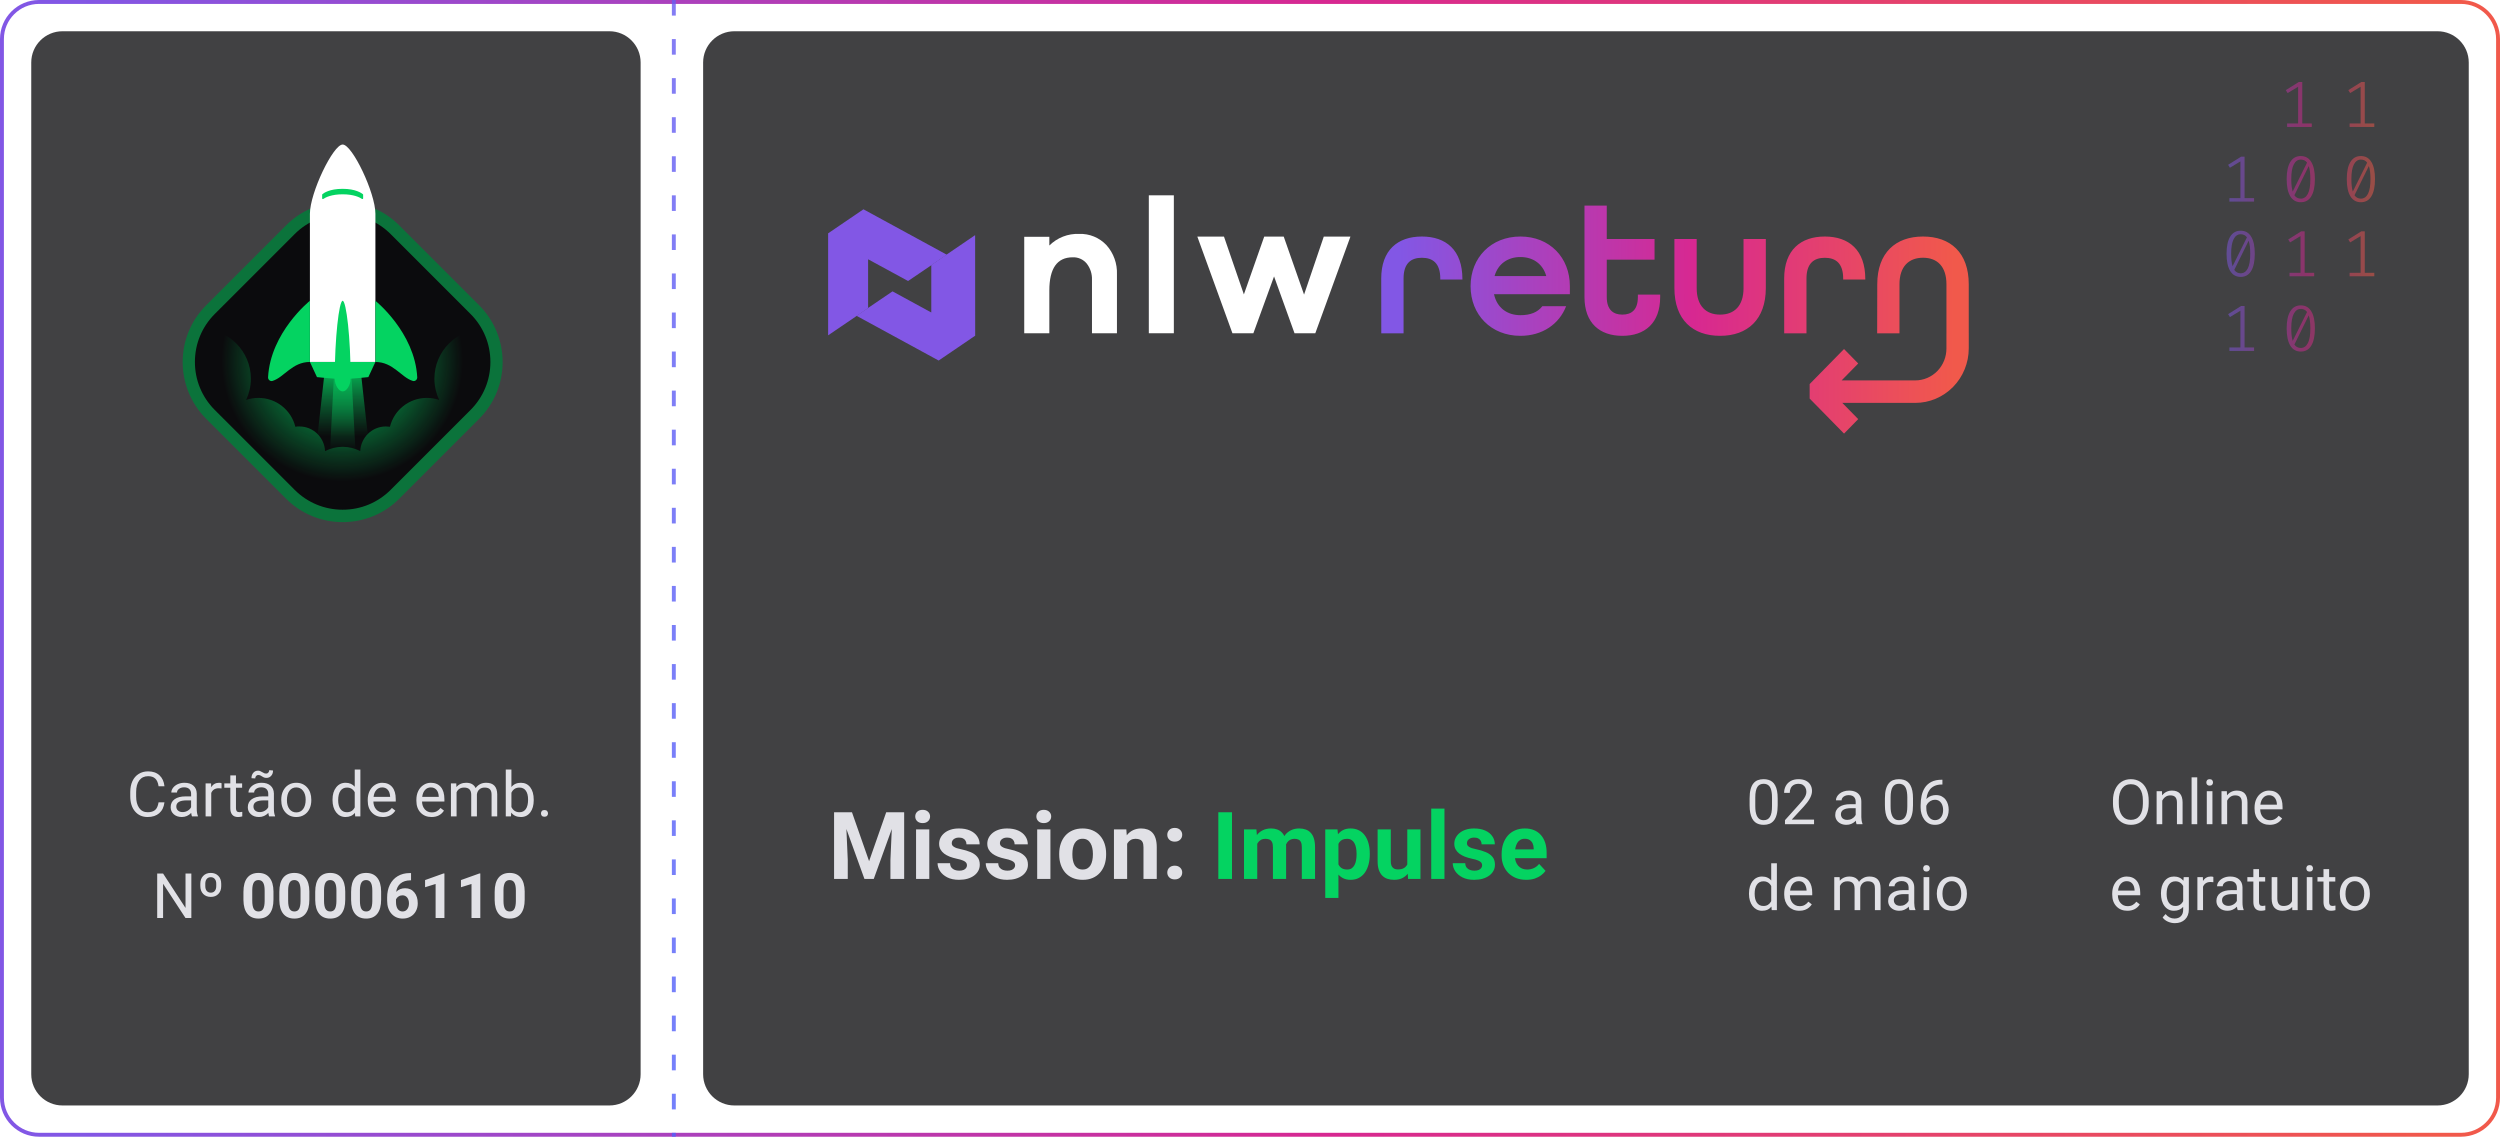 <svg width="640" height="291" viewBox="0 0 640 291" fill="none" xmlns="http://www.w3.org/2000/svg">
<path opacity="0.8" d="M180 16C180 11.582 183.582 8 188 8H624C628.418 8 632 11.582 632 16V275C632 279.418 628.418 283 624 283H188C183.582 283 180 279.418 180 275V16Z" fill="#121214"/>
<path opacity="0.8" d="M8 16C8 11.582 11.582 8 16 8H156C160.418 8 164 11.582 164 16V275C164 279.418 160.418 283 156 283H16C11.582 283 8 279.418 8 275V16Z" fill="#121214"/>
<path d="M42.102 205.391C41.961 206.594 41.516 207.523 40.766 208.18C40.021 208.831 39.029 209.156 37.789 209.156C36.445 209.156 35.367 208.674 34.555 207.711C33.747 206.747 33.344 205.458 33.344 203.844V202.75C33.344 201.693 33.531 200.763 33.906 199.961C34.286 199.159 34.823 198.544 35.516 198.117C36.208 197.685 37.01 197.469 37.922 197.469C39.13 197.469 40.099 197.807 40.828 198.484C41.557 199.156 41.982 200.089 42.102 201.281L40.594 201.281C40.464 200.375 40.18 199.719 39.742 199.312C39.31 198.906 38.703 198.703 37.922 198.703C36.964 198.703 36.211 199.057 35.664 199.766C35.122 200.474 34.852 201.482 34.852 202.789V203.891C34.852 205.125 35.109 206.107 35.625 206.836C36.141 207.565 36.862 207.93 37.789 207.93C38.622 207.93 39.26 207.742 39.703 207.367C40.151 206.987 40.448 206.328 40.594 205.391L42.102 205.391ZM49.148 209C49.065 208.833 48.997 208.536 48.945 208.109C48.273 208.807 47.471 209.156 46.539 209.156C45.706 209.156 45.021 208.922 44.484 208.453C43.953 207.979 43.688 207.38 43.688 206.656C43.688 205.776 44.021 205.094 44.688 204.609C45.359 204.12 46.302 203.875 47.516 203.875H48.922V203.211C48.922 202.706 48.771 202.305 48.469 202.008C48.167 201.706 47.721 201.555 47.133 201.555C46.617 201.555 46.185 201.685 45.836 201.945C45.487 202.206 45.312 202.521 45.312 202.891H43.859C43.859 202.469 44.008 202.062 44.305 201.672C44.607 201.276 45.013 200.964 45.523 200.734C46.039 200.505 46.604 200.391 47.219 200.391C48.193 200.391 48.956 200.635 49.508 201.125C50.06 201.609 50.346 202.279 50.367 203.133L50.367 207.023C50.367 207.799 50.466 208.417 50.664 208.875V209H49.148ZM46.75 207.898C47.203 207.898 47.633 207.781 48.039 207.547C48.445 207.312 48.74 207.008 48.922 206.633V204.898H47.789C46.018 204.898 45.133 205.417 45.133 206.453C45.133 206.906 45.284 207.26 45.586 207.516C45.888 207.771 46.276 207.898 46.75 207.898ZM56.719 201.844C56.5 201.807 56.263 201.789 56.008 201.789C55.06 201.789 54.417 202.193 54.078 203L54.078 209H52.633L52.633 200.547H54.039L54.062 201.523C54.536 200.768 55.208 200.391 56.078 200.391C56.359 200.391 56.573 200.427 56.719 200.5V201.844ZM60.406 198.5V200.547H61.984V201.664H60.406L60.406 206.906C60.406 207.245 60.477 207.5 60.617 207.672C60.758 207.839 60.997 207.922 61.336 207.922C61.503 207.922 61.732 207.891 62.023 207.828V209C61.643 209.104 61.273 209.156 60.914 209.156C60.268 209.156 59.781 208.961 59.453 208.57C59.125 208.18 58.961 207.625 58.961 206.906L58.961 201.664H57.422V200.547H58.961V198.5H60.406ZM68.898 209C68.815 208.833 68.747 208.536 68.695 208.109C68.023 208.807 67.221 209.156 66.289 209.156C65.456 209.156 64.771 208.922 64.234 208.453C63.703 207.979 63.438 207.38 63.438 206.656C63.438 205.776 63.771 205.094 64.438 204.609C65.109 204.12 66.052 203.875 67.266 203.875H68.672V203.211C68.672 202.706 68.521 202.305 68.219 202.008C67.917 201.706 67.471 201.555 66.883 201.555C66.367 201.555 65.935 201.685 65.586 201.945C65.237 202.206 65.062 202.521 65.062 202.891H63.609C63.609 202.469 63.758 202.062 64.055 201.672C64.357 201.276 64.763 200.964 65.273 200.734C65.789 200.505 66.354 200.391 66.969 200.391C67.943 200.391 68.706 200.635 69.258 201.125C69.81 201.609 70.096 202.279 70.117 203.133V207.023C70.117 207.799 70.216 208.417 70.414 208.875V209H68.898ZM66.5 207.898C66.953 207.898 67.383 207.781 67.789 207.547C68.195 207.312 68.49 207.008 68.672 206.633V204.898H67.539C65.768 204.898 64.883 205.417 64.883 206.453C64.883 206.906 65.034 207.26 65.336 207.516C65.638 207.771 66.026 207.898 66.5 207.898ZM69.898 197.25C69.898 197.812 69.737 198.268 69.414 198.617C69.096 198.966 68.698 199.141 68.219 199.141C68.005 199.141 67.82 199.115 67.664 199.062C67.508 199.01 67.302 198.904 67.047 198.742C66.797 198.581 66.615 198.484 66.5 198.453C66.391 198.417 66.263 198.398 66.117 198.398C65.904 198.398 65.721 198.482 65.57 198.648C65.419 198.81 65.344 199.018 65.344 199.273L64.375 199.219C64.375 198.661 64.531 198.201 64.844 197.836C65.162 197.471 65.562 197.289 66.047 197.289C66.229 197.289 66.393 197.315 66.539 197.367C66.685 197.419 66.883 197.521 67.133 197.672C67.383 197.823 67.573 197.922 67.703 197.969C67.838 198.016 67.987 198.039 68.148 198.039C68.372 198.039 68.557 197.951 68.703 197.773C68.854 197.596 68.93 197.391 68.93 197.156L69.898 197.25ZM72 204.695C72 203.867 72.162 203.122 72.484 202.461C72.812 201.799 73.266 201.289 73.844 200.93C74.427 200.57 75.091 200.391 75.836 200.391C76.987 200.391 77.917 200.789 78.625 201.586C79.338 202.383 79.695 203.443 79.695 204.766V204.867C79.695 205.69 79.537 206.43 79.219 207.086C78.906 207.737 78.456 208.245 77.867 208.609C77.284 208.974 76.612 209.156 75.852 209.156C74.706 209.156 73.776 208.758 73.062 207.961C72.354 207.164 72 206.109 72 204.797V204.695ZM73.453 204.867C73.453 205.805 73.669 206.557 74.102 207.125C74.539 207.693 75.122 207.977 75.852 207.977C76.586 207.977 77.169 207.69 77.602 207.117C78.034 206.539 78.25 205.732 78.25 204.695C78.25 203.768 78.029 203.018 77.586 202.445C77.148 201.867 76.565 201.578 75.836 201.578C75.122 201.578 74.547 201.862 74.109 202.43C73.672 202.997 73.453 203.81 73.453 204.867ZM85.125 204.703C85.125 203.406 85.432 202.365 86.047 201.578C86.662 200.786 87.466 200.391 88.461 200.391C89.451 200.391 90.234 200.729 90.812 201.406L90.812 197H92.258L92.258 209H90.93L90.859 208.094C90.281 208.802 89.477 209.156 88.445 209.156C87.466 209.156 86.667 208.755 86.047 207.953C85.432 207.151 85.125 206.104 85.125 204.812V204.703ZM86.57 204.867C86.57 205.826 86.768 206.576 87.164 207.117C87.56 207.659 88.107 207.93 88.805 207.93C89.721 207.93 90.391 207.518 90.812 206.695V202.812C90.38 202.016 89.716 201.617 88.82 201.617C88.112 201.617 87.56 201.891 87.164 202.437C86.768 202.984 86.57 203.794 86.57 204.867ZM98.016 209.156C96.87 209.156 95.938 208.781 95.219 208.031C94.5 207.276 94.141 206.268 94.141 205.008V204.742C94.141 203.904 94.299 203.156 94.617 202.5C94.94 201.839 95.388 201.323 95.961 200.953C96.539 200.578 97.164 200.391 97.836 200.391C98.935 200.391 99.789 200.753 100.398 201.477C101.008 202.201 101.313 203.237 101.313 204.586V205.187H95.586C95.607 206.021 95.849 206.695 96.312 207.211C96.781 207.721 97.375 207.977 98.094 207.977C98.604 207.977 99.037 207.872 99.391 207.664C99.745 207.456 100.055 207.18 100.32 206.836L101.203 207.523C100.495 208.612 99.432 209.156 98.016 209.156ZM97.836 201.578C97.253 201.578 96.763 201.792 96.367 202.219C95.971 202.641 95.727 203.234 95.633 204H99.867V203.891C99.826 203.156 99.628 202.589 99.273 202.187C98.919 201.781 98.44 201.578 97.836 201.578ZM110.469 209.156C109.323 209.156 108.391 208.781 107.672 208.031C106.953 207.276 106.594 206.268 106.594 205.008V204.742C106.594 203.904 106.753 203.156 107.07 202.5C107.393 201.839 107.841 201.323 108.414 200.953C108.992 200.578 109.617 200.391 110.289 200.391C111.388 200.391 112.242 200.753 112.852 201.477C113.461 202.201 113.766 203.237 113.766 204.586V205.187H108.039C108.06 206.021 108.302 206.695 108.766 207.211C109.234 207.721 109.828 207.977 110.547 207.977C111.057 207.977 111.49 207.872 111.844 207.664C112.198 207.456 112.508 207.18 112.773 206.836L113.656 207.523C112.948 208.612 111.885 209.156 110.469 209.156ZM110.289 201.578C109.706 201.578 109.216 201.792 108.82 202.219C108.424 202.641 108.18 203.234 108.086 204H112.32V203.891C112.279 203.156 112.081 202.589 111.727 202.187C111.372 201.781 110.893 201.578 110.289 201.578ZM116.805 200.547L116.844 201.484C117.464 200.755 118.299 200.391 119.352 200.391C120.534 200.391 121.339 200.844 121.766 201.75C122.047 201.344 122.411 201.016 122.859 200.766C123.313 200.516 123.846 200.391 124.461 200.391C126.315 200.391 127.258 201.372 127.289 203.336L127.289 209H125.844L125.844 203.422C125.844 202.818 125.706 202.367 125.43 202.07C125.154 201.768 124.69 201.617 124.039 201.617C123.503 201.617 123.057 201.779 122.703 202.102C122.349 202.419 122.143 202.849 122.086 203.391L122.086 209H120.633V203.461C120.633 202.232 120.031 201.617 118.828 201.617C117.88 201.617 117.232 202.021 116.883 202.828L116.883 209H115.438L115.438 200.547H116.805ZM136.633 204.867C136.633 206.159 136.336 207.198 135.742 207.984C135.148 208.766 134.352 209.156 133.352 209.156C132.284 209.156 131.458 208.779 130.875 208.023L130.805 209H129.477L129.477 197H130.922V201.477C131.505 200.753 132.31 200.391 133.336 200.391C134.362 200.391 135.167 200.779 135.75 201.555C136.339 202.331 136.633 203.393 136.633 204.742V204.867ZM135.188 204.703C135.188 203.719 134.997 202.958 134.617 202.422C134.237 201.885 133.69 201.617 132.977 201.617C132.023 201.617 131.339 202.06 130.922 202.945L130.922 206.602C131.365 207.487 132.055 207.93 132.992 207.93C133.685 207.93 134.224 207.661 134.609 207.125C134.995 206.589 135.188 205.781 135.188 204.703ZM138.492 208.242C138.492 207.992 138.565 207.784 138.711 207.617C138.862 207.451 139.086 207.367 139.383 207.367C139.68 207.367 139.904 207.451 140.055 207.617C140.211 207.784 140.289 207.992 140.289 208.242C140.289 208.482 140.211 208.682 140.055 208.844C139.904 209.005 139.68 209.086 139.383 209.086C139.086 209.086 138.862 209.005 138.711 208.844C138.565 208.682 138.492 208.482 138.492 208.242ZM48.984 235H47.477L41.75 226.234L41.75 235H40.242L40.242 223.625H41.75L47.492 232.43L47.492 223.625H48.984L48.984 235ZM51.281 226.227C51.281 225.404 51.526 224.74 52.016 224.234C52.505 223.724 53.151 223.469 53.953 223.469C54.76 223.469 55.409 223.721 55.898 224.227C56.388 224.727 56.633 225.409 56.633 226.273V226.852C56.633 227.68 56.388 228.346 55.898 228.852C55.414 229.357 54.771 229.609 53.969 229.609C53.167 229.609 52.518 229.357 52.023 228.852C51.529 228.346 51.281 227.664 51.281 226.805V226.227ZM52.555 226.852C52.555 227.372 52.68 227.781 52.93 228.078C53.185 228.375 53.531 228.523 53.969 228.523C54.401 228.523 54.74 228.375 54.984 228.078C55.234 227.776 55.359 227.362 55.359 226.836V226.227C55.359 225.711 55.232 225.305 54.977 225.008C54.727 224.711 54.385 224.562 53.953 224.562C53.531 224.562 53.195 224.706 52.945 224.992C52.695 225.279 52.565 225.674 52.555 226.18V226.852ZM70.008 230.297C70.008 231.87 69.682 233.073 69.031 233.906C68.38 234.74 67.427 235.156 66.172 235.156C64.932 235.156 63.984 234.747 63.328 233.93C62.672 233.112 62.336 231.94 62.32 230.414L62.32 228.32C62.32 226.732 62.648 225.526 63.305 224.703C63.966 223.88 64.917 223.469 66.156 223.469C67.396 223.469 68.344 223.878 69 224.695C69.656 225.508 69.992 226.677 70.008 228.203V230.297ZM67.75 228C67.75 227.057 67.62 226.372 67.359 225.945C67.104 225.513 66.703 225.297 66.156 225.297C65.625 225.297 65.232 225.503 64.977 225.914C64.727 226.32 64.594 226.958 64.578 227.828L64.578 230.594C64.578 231.521 64.703 232.211 64.953 232.664C65.208 233.112 65.615 233.336 66.172 233.336C66.724 233.336 67.122 233.12 67.367 232.687C67.612 232.255 67.74 231.594 67.75 230.703L67.75 228ZM79.195 230.297C79.195 231.87 78.87 233.073 78.219 233.906C77.568 234.74 76.615 235.156 75.359 235.156C74.12 235.156 73.172 234.747 72.516 233.93C71.859 233.112 71.523 231.94 71.508 230.414L71.508 228.32C71.508 226.732 71.836 225.526 72.492 224.703C73.154 223.88 74.104 223.469 75.344 223.469C76.583 223.469 77.531 223.878 78.188 224.695C78.844 225.508 79.18 226.677 79.195 228.203V230.297ZM76.938 228C76.938 227.057 76.807 226.372 76.547 225.945C76.292 225.513 75.891 225.297 75.344 225.297C74.812 225.297 74.419 225.503 74.164 225.914C73.914 226.32 73.781 226.958 73.766 227.828L73.766 230.594C73.766 231.521 73.891 232.211 74.141 232.664C74.396 233.112 74.802 233.336 75.359 233.336C75.912 233.336 76.31 233.12 76.555 232.687C76.799 232.255 76.927 231.594 76.938 230.703L76.938 228ZM88.383 230.297C88.383 231.87 88.057 233.073 87.406 233.906C86.755 234.74 85.802 235.156 84.547 235.156C83.307 235.156 82.359 234.747 81.703 233.93C81.047 233.112 80.711 231.94 80.695 230.414L80.695 228.32C80.695 226.732 81.023 225.526 81.68 224.703C82.341 223.88 83.292 223.469 84.531 223.469C85.771 223.469 86.719 223.878 87.375 224.695C88.031 225.508 88.367 226.677 88.383 228.203V230.297ZM86.125 228C86.125 227.057 85.995 226.372 85.734 225.945C85.479 225.513 85.078 225.297 84.531 225.297C84 225.297 83.607 225.503 83.352 225.914C83.102 226.32 82.969 226.958 82.953 227.828L82.953 230.594C82.953 231.521 83.078 232.211 83.328 232.664C83.583 233.112 83.99 233.336 84.547 233.336C85.099 233.336 85.497 233.12 85.742 232.687C85.987 232.255 86.115 231.594 86.125 230.703L86.125 228ZM97.57 230.297C97.57 231.87 97.245 233.073 96.594 233.906C95.943 234.74 94.99 235.156 93.734 235.156C92.495 235.156 91.547 234.747 90.891 233.93C90.234 233.112 89.898 231.94 89.883 230.414L89.883 228.32C89.883 226.732 90.211 225.526 90.867 224.703C91.529 223.88 92.479 223.469 93.719 223.469C94.958 223.469 95.906 223.878 96.562 224.695C97.219 225.508 97.555 226.677 97.57 228.203L97.57 230.297ZM95.312 228C95.312 227.057 95.182 226.372 94.922 225.945C94.667 225.513 94.266 225.297 93.719 225.297C93.188 225.297 92.794 225.503 92.539 225.914C92.289 226.32 92.156 226.958 92.141 227.828L92.141 230.594C92.141 231.521 92.266 232.211 92.516 232.664C92.771 233.112 93.177 233.336 93.734 233.336C94.287 233.336 94.685 233.12 94.93 232.687C95.174 232.255 95.302 231.594 95.312 230.703L95.312 228ZM105.227 223.508V225.367H105.008C103.987 225.383 103.164 225.648 102.539 226.164C101.919 226.68 101.547 227.396 101.422 228.312C102.026 227.698 102.789 227.391 103.711 227.391C104.701 227.391 105.487 227.745 106.07 228.453C106.654 229.161 106.945 230.094 106.945 231.25C106.945 231.99 106.784 232.659 106.461 233.258C106.143 233.857 105.69 234.323 105.102 234.656C104.518 234.99 103.857 235.156 103.117 235.156C101.919 235.156 100.951 234.74 100.211 233.906C99.477 233.073 99.109 231.961 99.109 230.57V229.758C99.109 228.523 99.341 227.435 99.805 226.492C100.273 225.544 100.943 224.812 101.813 224.297C102.688 223.776 103.701 223.513 104.852 223.508H105.227ZM103.023 229.203C102.659 229.203 102.328 229.299 102.031 229.492C101.734 229.68 101.516 229.93 101.375 230.242V230.93C101.375 231.685 101.523 232.276 101.82 232.703C102.117 233.125 102.534 233.336 103.07 233.336C103.555 233.336 103.945 233.146 104.242 232.766C104.544 232.38 104.695 231.883 104.695 231.273C104.695 230.654 104.544 230.154 104.242 229.773C103.94 229.393 103.534 229.203 103.023 229.203ZM113.773 235H111.516L111.516 226.297L108.82 227.133V225.297L113.531 223.609H113.773L113.773 235ZM122.961 235L120.703 235L120.703 226.297L118.008 227.133V225.297L122.719 223.609H122.961L122.961 235ZM134.32 230.297C134.32 231.87 133.995 233.073 133.344 233.906C132.693 234.74 131.74 235.156 130.484 235.156C129.245 235.156 128.297 234.747 127.641 233.93C126.984 233.112 126.648 231.94 126.633 230.414V228.32C126.633 226.732 126.961 225.526 127.617 224.703C128.279 223.88 129.229 223.469 130.469 223.469C131.708 223.469 132.656 223.878 133.313 224.695C133.969 225.508 134.305 226.677 134.32 228.203V230.297ZM132.063 228C132.063 227.057 131.932 226.372 131.672 225.945C131.417 225.513 131.016 225.297 130.469 225.297C129.938 225.297 129.544 225.503 129.289 225.914C129.039 226.32 128.906 226.958 128.891 227.828V230.594C128.891 231.521 129.016 232.211 129.266 232.664C129.521 233.112 129.927 233.336 130.484 233.336C131.036 233.336 131.435 233.12 131.68 232.687C131.924 232.255 132.052 231.594 132.063 230.703V228Z" fill="#E1E1E6"/>
<path d="M10 0.5H630C635.247 0.5 639.5 4.753 639.5 10V281C639.5 286.247 635.247 290.5 630 290.5H10C4.753 290.5 0.5 286.247 0.5 281V10C0.5 4.753 4.753 0.5 10 0.5Z" stroke="url(#paint0_linear_7150_17556)"/>
<line opacity="0.8" x1="172.5" y1="-2.18557e-08" x2="172.5" y2="291" stroke="url(#paint1_linear_7150_17556)" stroke-dasharray="4 6"/>
<path d="M455.086 204.406V206.141C455.086 207.073 455.003 207.859 454.836 208.5C454.669 209.141 454.43 209.656 454.117 210.047C453.805 210.438 453.427 210.721 452.984 210.898C452.547 211.07 452.052 211.156 451.5 211.156C451.062 211.156 450.659 211.102 450.289 210.992C449.919 210.883 449.586 210.708 449.289 210.469C448.997 210.224 448.747 209.906 448.539 209.516C448.331 209.125 448.172 208.651 448.062 208.094C447.953 207.536 447.898 206.885 447.898 206.141V204.406C447.898 203.474 447.982 202.693 448.148 202.062C448.32 201.432 448.562 200.927 448.875 200.547C449.188 200.161 449.562 199.885 450 199.719C450.443 199.552 450.938 199.469 451.484 199.469C451.927 199.469 452.333 199.523 452.703 199.633C453.078 199.737 453.411 199.906 453.703 200.141C453.995 200.37 454.242 200.677 454.445 201.062C454.654 201.443 454.812 201.909 454.922 202.461C455.031 203.013 455.086 203.661 455.086 204.406ZM453.633 206.375V204.164C453.633 203.654 453.602 203.206 453.539 202.82C453.482 202.43 453.396 202.096 453.281 201.82C453.167 201.544 453.021 201.32 452.844 201.148C452.672 200.977 452.471 200.852 452.242 200.773C452.018 200.69 451.766 200.648 451.484 200.648C451.141 200.648 450.836 200.714 450.57 200.844C450.305 200.969 450.081 201.169 449.898 201.445C449.721 201.721 449.586 202.083 449.492 202.531C449.398 202.979 449.352 203.523 449.352 204.164V206.375C449.352 206.885 449.38 207.336 449.438 207.727C449.5 208.117 449.591 208.456 449.711 208.742C449.831 209.023 449.977 209.255 450.148 209.438C450.32 209.62 450.518 209.755 450.742 209.844C450.971 209.927 451.224 209.969 451.5 209.969C451.854 209.969 452.164 209.901 452.43 209.766C452.695 209.63 452.917 209.419 453.094 209.133C453.276 208.841 453.411 208.469 453.5 208.016C453.589 207.557 453.633 207.01 453.633 206.375ZM464.398 209.812V211H456.953V209.961L460.68 205.812C461.138 205.302 461.492 204.87 461.742 204.516C461.997 204.156 462.174 203.836 462.273 203.555C462.378 203.268 462.43 202.977 462.43 202.68C462.43 202.305 462.352 201.966 462.195 201.664C462.044 201.357 461.82 201.112 461.523 200.93C461.227 200.747 460.867 200.656 460.445 200.656C459.94 200.656 459.518 200.755 459.18 200.953C458.846 201.146 458.596 201.417 458.43 201.766C458.263 202.115 458.18 202.516 458.18 202.969H456.734C456.734 202.328 456.875 201.742 457.156 201.211C457.438 200.68 457.854 200.258 458.406 199.945C458.958 199.628 459.638 199.469 460.445 199.469C461.164 199.469 461.779 199.596 462.289 199.852C462.799 200.102 463.19 200.456 463.461 200.914C463.737 201.367 463.875 201.898 463.875 202.508C463.875 202.841 463.818 203.18 463.703 203.523C463.594 203.862 463.44 204.201 463.242 204.539C463.049 204.878 462.823 205.211 462.562 205.539C462.307 205.867 462.034 206.19 461.742 206.508L458.695 209.812H464.398ZM475.055 209.555V205.203C475.055 204.87 474.987 204.581 474.852 204.336C474.721 204.086 474.523 203.893 474.258 203.758C473.992 203.622 473.664 203.555 473.273 203.555C472.909 203.555 472.589 203.617 472.312 203.742C472.042 203.867 471.828 204.031 471.672 204.234C471.521 204.437 471.445 204.656 471.445 204.891L470 204.891C470 204.589 470.078 204.289 470.234 203.992C470.391 203.695 470.615 203.427 470.906 203.187C471.203 202.943 471.557 202.75 471.969 202.609C472.385 202.464 472.849 202.391 473.359 202.391C473.974 202.391 474.516 202.495 474.984 202.703C475.458 202.911 475.828 203.227 476.094 203.648C476.365 204.065 476.5 204.589 476.5 205.219V209.156C476.5 209.437 476.523 209.737 476.57 210.055C476.622 210.372 476.698 210.646 476.797 210.875V211H475.289C475.216 210.833 475.159 210.612 475.117 210.336C475.076 210.055 475.055 209.794 475.055 209.555ZM475.305 205.875L475.32 206.891H473.859C473.448 206.891 473.081 206.924 472.758 206.992C472.435 207.055 472.164 207.151 471.945 207.281C471.727 207.411 471.56 207.576 471.445 207.773C471.331 207.966 471.273 208.193 471.273 208.453C471.273 208.719 471.333 208.961 471.453 209.18C471.573 209.398 471.753 209.573 471.992 209.703C472.237 209.828 472.536 209.891 472.891 209.891C473.333 209.891 473.724 209.797 474.062 209.609C474.401 209.422 474.669 209.193 474.867 208.922C475.07 208.651 475.18 208.388 475.195 208.133L475.812 208.828C475.776 209.047 475.677 209.289 475.516 209.555C475.354 209.82 475.138 210.076 474.867 210.32C474.602 210.56 474.284 210.76 473.914 210.922C473.549 211.078 473.138 211.156 472.68 211.156C472.107 211.156 471.604 211.044 471.172 210.82C470.745 210.596 470.411 210.297 470.172 209.922C469.938 209.542 469.82 209.117 469.82 208.648C469.82 208.195 469.909 207.797 470.086 207.453C470.263 207.104 470.518 206.815 470.852 206.586C471.185 206.352 471.586 206.174 472.055 206.055C472.523 205.935 473.047 205.875 473.625 205.875H475.305ZM489.727 204.406V206.141C489.727 207.073 489.643 207.859 489.477 208.5C489.31 209.141 489.07 209.656 488.758 210.047C488.445 210.437 488.068 210.721 487.625 210.898C487.188 211.07 486.693 211.156 486.141 211.156C485.703 211.156 485.299 211.102 484.93 210.992C484.56 210.883 484.227 210.708 483.93 210.469C483.638 210.224 483.388 209.906 483.18 209.516C482.971 209.125 482.812 208.651 482.703 208.094C482.594 207.536 482.539 206.885 482.539 206.141V204.406C482.539 203.474 482.622 202.693 482.789 202.062C482.961 201.432 483.203 200.927 483.516 200.547C483.828 200.161 484.203 199.885 484.641 199.719C485.083 199.552 485.578 199.469 486.125 199.469C486.568 199.469 486.974 199.523 487.344 199.633C487.719 199.737 488.052 199.906 488.344 200.141C488.635 200.37 488.883 200.677 489.086 201.062C489.294 201.443 489.453 201.909 489.562 202.461C489.672 203.013 489.727 203.661 489.727 204.406ZM488.273 206.375V204.164C488.273 203.654 488.242 203.206 488.18 202.82C488.122 202.43 488.036 202.096 487.922 201.82C487.807 201.544 487.661 201.32 487.484 201.148C487.312 200.977 487.112 200.852 486.883 200.773C486.659 200.69 486.406 200.648 486.125 200.648C485.781 200.648 485.477 200.714 485.211 200.844C484.945 200.969 484.721 201.169 484.539 201.445C484.362 201.721 484.227 202.083 484.133 202.531C484.039 202.979 483.992 203.523 483.992 204.164V206.375C483.992 206.885 484.021 207.336 484.078 207.727C484.141 208.117 484.232 208.456 484.352 208.742C484.471 209.023 484.617 209.255 484.789 209.437C484.961 209.62 485.159 209.755 485.383 209.844C485.612 209.927 485.865 209.969 486.141 209.969C486.495 209.969 486.805 209.901 487.07 209.766C487.336 209.63 487.557 209.419 487.734 209.133C487.917 208.841 488.052 208.469 488.141 208.016C488.229 207.557 488.273 207.01 488.273 206.375ZM497.133 199.609H497.258V200.836H497.133C496.367 200.836 495.727 200.961 495.211 201.211C494.695 201.456 494.286 201.786 493.984 202.203C493.682 202.615 493.464 203.078 493.328 203.594C493.198 204.109 493.133 204.633 493.133 205.164V206.836C493.133 207.341 493.193 207.789 493.312 208.18C493.432 208.565 493.596 208.891 493.805 209.156C494.013 209.422 494.247 209.622 494.508 209.758C494.773 209.893 495.049 209.961 495.336 209.961C495.669 209.961 495.966 209.898 496.227 209.773C496.487 209.643 496.706 209.464 496.883 209.234C497.065 209 497.203 208.724 497.297 208.406C497.391 208.089 497.438 207.74 497.438 207.359C497.438 207.021 497.396 206.695 497.312 206.383C497.229 206.065 497.102 205.784 496.93 205.539C496.758 205.289 496.542 205.094 496.281 204.953C496.026 204.807 495.721 204.734 495.367 204.734C494.966 204.734 494.591 204.833 494.242 205.031C493.898 205.224 493.615 205.479 493.391 205.797C493.172 206.109 493.047 206.451 493.016 206.82L492.25 206.812C492.323 206.229 492.458 205.732 492.656 205.32C492.859 204.904 493.109 204.565 493.406 204.305C493.708 204.039 494.044 203.846 494.414 203.727C494.789 203.602 495.185 203.539 495.602 203.539C496.169 203.539 496.659 203.646 497.07 203.859C497.482 204.073 497.82 204.359 498.086 204.719C498.352 205.073 498.547 205.474 498.672 205.922C498.802 206.365 498.867 206.82 498.867 207.289C498.867 207.826 498.792 208.328 498.641 208.797C498.49 209.266 498.263 209.677 497.961 210.031C497.664 210.385 497.297 210.661 496.859 210.859C496.422 211.057 495.914 211.156 495.336 211.156C494.721 211.156 494.185 211.031 493.727 210.781C493.268 210.526 492.888 210.187 492.586 209.766C492.284 209.344 492.057 208.875 491.906 208.359C491.755 207.844 491.68 207.32 491.68 206.789V206.109C491.68 205.307 491.76 204.521 491.922 203.75C492.083 202.979 492.362 202.281 492.758 201.656C493.159 201.031 493.714 200.534 494.422 200.164C495.13 199.794 496.034 199.609 497.133 199.609ZM453.43 231.359V221H454.883V233H453.555L453.43 231.359ZM447.742 228.867V228.703C447.742 228.057 447.82 227.471 447.977 226.945C448.138 226.414 448.365 225.958 448.656 225.578C448.953 225.198 449.305 224.906 449.711 224.703C450.122 224.495 450.581 224.391 451.086 224.391C451.617 224.391 452.081 224.484 452.477 224.672C452.878 224.854 453.216 225.122 453.492 225.477C453.773 225.826 453.995 226.247 454.156 226.742C454.318 227.237 454.43 227.797 454.492 228.422V229.141C454.435 229.76 454.323 230.318 454.156 230.812C453.995 231.307 453.773 231.729 453.492 232.078C453.216 232.427 452.878 232.695 452.477 232.883C452.076 233.065 451.607 233.156 451.07 233.156C450.576 233.156 450.122 233.049 449.711 232.836C449.305 232.622 448.953 232.323 448.656 231.938C448.365 231.552 448.138 231.099 447.977 230.578C447.82 230.052 447.742 229.482 447.742 228.867ZM449.195 228.703V228.867C449.195 229.289 449.237 229.685 449.32 230.055C449.409 230.424 449.544 230.75 449.727 231.031C449.909 231.312 450.141 231.534 450.422 231.695C450.703 231.852 451.039 231.93 451.43 231.93C451.909 231.93 452.302 231.828 452.609 231.625C452.922 231.422 453.172 231.154 453.359 230.82C453.547 230.487 453.693 230.125 453.797 229.734V227.852C453.734 227.565 453.643 227.289 453.523 227.023C453.409 226.753 453.258 226.513 453.07 226.305C452.888 226.091 452.661 225.922 452.391 225.797C452.125 225.672 451.81 225.609 451.445 225.609C451.049 225.609 450.708 225.693 450.422 225.859C450.141 226.021 449.909 226.245 449.727 226.531C449.544 226.812 449.409 227.141 449.32 227.516C449.237 227.885 449.195 228.281 449.195 228.703ZM460.641 233.156C460.052 233.156 459.518 233.057 459.039 232.859C458.565 232.656 458.156 232.372 457.813 232.008C457.474 231.643 457.214 231.211 457.031 230.711C456.849 230.211 456.758 229.664 456.758 229.07V228.742C456.758 228.055 456.859 227.443 457.063 226.906C457.266 226.365 457.542 225.906 457.891 225.531C458.24 225.156 458.635 224.872 459.078 224.68C459.521 224.487 459.979 224.391 460.453 224.391C461.057 224.391 461.578 224.495 462.016 224.703C462.458 224.911 462.82 225.203 463.102 225.578C463.383 225.948 463.591 226.385 463.727 226.891C463.862 227.391 463.93 227.937 463.93 228.531V229.18H457.617V228H462.484V227.891C462.464 227.516 462.385 227.151 462.25 226.797C462.12 226.443 461.911 226.151 461.625 225.922C461.339 225.693 460.948 225.578 460.453 225.578C460.125 225.578 459.823 225.648 459.547 225.789C459.271 225.924 459.034 226.128 458.836 226.398C458.638 226.669 458.484 227 458.375 227.391C458.266 227.781 458.211 228.232 458.211 228.742V229.07C458.211 229.471 458.266 229.849 458.375 230.203C458.49 230.552 458.654 230.859 458.867 231.125C459.086 231.391 459.349 231.599 459.656 231.75C459.969 231.901 460.323 231.977 460.719 231.977C461.229 231.977 461.661 231.872 462.016 231.664C462.37 231.456 462.68 231.177 462.945 230.828L463.82 231.523C463.638 231.799 463.406 232.062 463.125 232.312C462.844 232.562 462.497 232.766 462.086 232.922C461.68 233.078 461.198 233.156 460.641 233.156ZM471.023 226.227V233L469.57 233V224.547L470.945 224.547L471.023 226.227ZM470.727 228.453L470.055 228.43C470.06 227.852 470.135 227.318 470.281 226.828C470.427 226.333 470.643 225.904 470.93 225.539C471.216 225.174 471.573 224.893 472 224.695C472.427 224.492 472.922 224.391 473.484 224.391C473.88 224.391 474.245 224.448 474.578 224.562C474.911 224.672 475.201 224.846 475.445 225.086C475.69 225.326 475.88 225.633 476.016 226.008C476.151 226.383 476.219 226.836 476.219 227.367V233H474.773V227.437C474.773 226.995 474.698 226.641 474.547 226.375C474.401 226.109 474.193 225.917 473.922 225.797C473.651 225.672 473.333 225.609 472.969 225.609C472.542 225.609 472.185 225.685 471.898 225.836C471.612 225.987 471.383 226.195 471.211 226.461C471.039 226.727 470.914 227.031 470.836 227.375C470.763 227.714 470.727 228.073 470.727 228.453ZM476.203 227.656L475.234 227.953C475.24 227.49 475.315 227.044 475.461 226.617C475.612 226.19 475.828 225.81 476.109 225.477C476.396 225.143 476.747 224.88 477.164 224.687C477.581 224.49 478.057 224.391 478.594 224.391C479.047 224.391 479.448 224.451 479.797 224.57C480.151 224.69 480.448 224.875 480.688 225.125C480.932 225.37 481.117 225.685 481.242 226.07C481.367 226.456 481.43 226.914 481.43 227.445V233H479.977V227.43C479.977 226.956 479.901 226.589 479.75 226.328C479.604 226.062 479.396 225.878 479.125 225.773C478.859 225.664 478.542 225.609 478.172 225.609C477.854 225.609 477.573 225.664 477.328 225.773C477.083 225.883 476.878 226.034 476.711 226.227C476.544 226.414 476.417 226.63 476.328 226.875C476.245 227.12 476.203 227.38 476.203 227.656ZM488.602 231.555V227.203C488.602 226.87 488.534 226.581 488.398 226.336C488.268 226.086 488.07 225.893 487.805 225.758C487.539 225.622 487.211 225.555 486.82 225.555C486.456 225.555 486.135 225.617 485.859 225.742C485.589 225.867 485.375 226.031 485.219 226.234C485.068 226.437 484.992 226.656 484.992 226.891H483.547C483.547 226.589 483.625 226.289 483.781 225.992C483.938 225.695 484.161 225.427 484.453 225.187C484.75 224.943 485.104 224.75 485.516 224.609C485.932 224.464 486.396 224.391 486.906 224.391C487.521 224.391 488.063 224.495 488.531 224.703C489.005 224.911 489.375 225.227 489.641 225.648C489.911 226.065 490.047 226.589 490.047 227.219V231.156C490.047 231.437 490.07 231.737 490.117 232.055C490.169 232.372 490.245 232.646 490.344 232.875V233H488.836C488.763 232.833 488.706 232.612 488.664 232.336C488.622 232.055 488.602 231.794 488.602 231.555ZM488.852 227.875L488.867 228.891H487.406C486.995 228.891 486.628 228.924 486.305 228.992C485.982 229.055 485.711 229.151 485.492 229.281C485.273 229.411 485.107 229.576 484.992 229.773C484.878 229.966 484.82 230.193 484.82 230.453C484.82 230.719 484.88 230.961 485 231.18C485.12 231.398 485.299 231.573 485.539 231.703C485.784 231.828 486.083 231.891 486.438 231.891C486.88 231.891 487.271 231.797 487.609 231.609C487.948 231.422 488.216 231.193 488.414 230.922C488.617 230.651 488.727 230.388 488.742 230.133L489.359 230.828C489.323 231.047 489.224 231.289 489.063 231.555C488.901 231.82 488.685 232.076 488.414 232.32C488.148 232.56 487.831 232.76 487.461 232.922C487.096 233.078 486.685 233.156 486.227 233.156C485.654 233.156 485.151 233.044 484.719 232.82C484.292 232.596 483.958 232.297 483.719 231.922C483.484 231.542 483.367 231.117 483.367 230.648C483.367 230.195 483.456 229.797 483.633 229.453C483.81 229.104 484.065 228.815 484.398 228.586C484.732 228.352 485.133 228.174 485.602 228.055C486.07 227.935 486.594 227.875 487.172 227.875H488.852ZM493.891 224.547V233H492.438V224.547H493.891ZM492.328 222.305C492.328 222.07 492.398 221.872 492.539 221.711C492.685 221.549 492.898 221.469 493.18 221.469C493.456 221.469 493.667 221.549 493.813 221.711C493.964 221.872 494.039 222.07 494.039 222.305C494.039 222.529 493.964 222.721 493.813 222.883C493.667 223.039 493.456 223.117 493.18 223.117C492.898 223.117 492.685 223.039 492.539 222.883C492.398 222.721 492.328 222.529 492.328 222.305ZM495.828 228.867V228.687C495.828 228.078 495.917 227.513 496.094 226.992C496.271 226.466 496.526 226.01 496.859 225.625C497.193 225.234 497.596 224.932 498.07 224.719C498.544 224.5 499.076 224.391 499.664 224.391C500.258 224.391 500.792 224.5 501.266 224.719C501.745 224.932 502.151 225.234 502.484 225.625C502.823 226.01 503.081 226.466 503.258 226.992C503.435 227.513 503.523 228.078 503.523 228.687V228.867C503.523 229.477 503.435 230.042 503.258 230.562C503.081 231.083 502.823 231.539 502.484 231.93C502.151 232.315 501.747 232.617 501.273 232.836C500.805 233.049 500.273 233.156 499.68 233.156C499.086 233.156 498.552 233.049 498.078 232.836C497.604 232.617 497.198 232.315 496.859 231.93C496.526 231.539 496.271 231.083 496.094 230.562C495.917 230.042 495.828 229.477 495.828 228.867ZM497.273 228.687V228.867C497.273 229.289 497.323 229.687 497.422 230.062C497.521 230.432 497.669 230.76 497.867 231.047C498.07 231.333 498.323 231.56 498.625 231.727C498.927 231.888 499.279 231.969 499.68 231.969C500.076 231.969 500.422 231.888 500.719 231.727C501.021 231.56 501.271 231.333 501.469 231.047C501.667 230.76 501.815 230.432 501.914 230.062C502.018 229.687 502.07 229.289 502.07 228.867V228.687C502.07 228.271 502.018 227.878 501.914 227.508C501.815 227.133 501.664 226.802 501.461 226.516C501.263 226.224 501.013 225.995 500.711 225.828C500.414 225.661 500.065 225.578 499.664 225.578C499.268 225.578 498.919 225.661 498.617 225.828C498.32 225.995 498.07 226.224 497.867 226.516C497.669 226.802 497.521 227.133 497.422 227.508C497.323 227.878 497.273 228.271 497.273 228.687Z" fill="#E1E1E6"/>
<path d="M550.07 205.68C550.07 206.794 549.883 207.768 549.508 208.602C549.133 209.43 548.602 210.062 547.914 210.5C547.227 210.938 546.424 211.156 545.508 211.156C544.612 211.156 543.818 210.938 543.125 210.5C542.432 210.057 541.893 209.43 541.508 208.617C541.128 207.799 540.932 206.854 540.922 205.781V204.961C540.922 203.867 541.112 202.901 541.492 202.062C541.872 201.224 542.409 200.583 543.102 200.141C543.799 199.693 544.596 199.469 545.492 199.469C546.404 199.469 547.206 199.69 547.898 200.133C548.596 200.57 549.133 201.208 549.508 202.047C549.883 202.88 550.07 203.852 550.07 204.961V205.68ZM548.578 204.945C548.578 203.596 548.307 202.562 547.766 201.844C547.224 201.12 546.466 200.758 545.492 200.758C544.544 200.758 543.797 201.12 543.25 201.844C542.708 202.562 542.43 203.562 542.414 204.844V205.68C542.414 206.987 542.688 208.016 543.234 208.766C543.786 209.51 544.544 209.883 545.508 209.883C546.477 209.883 547.227 209.531 547.758 208.828C548.289 208.12 548.562 207.107 548.578 205.789V204.945ZM553.461 202.547L553.508 203.609C554.154 202.797 554.997 202.391 556.039 202.391C557.826 202.391 558.727 203.398 558.742 205.414V211H557.297V205.406C557.292 204.797 557.151 204.346 556.875 204.055C556.604 203.763 556.18 203.617 555.602 203.617C555.133 203.617 554.721 203.742 554.367 203.992C554.013 204.242 553.737 204.57 553.539 204.977V211H552.094V202.547H553.461ZM562.492 211H561.047V199H562.492V211ZM566.383 211H564.938V202.547H566.383V211ZM564.82 200.305C564.82 200.07 564.891 199.872 565.031 199.711C565.177 199.549 565.391 199.469 565.672 199.469C565.953 199.469 566.167 199.549 566.312 199.711C566.458 199.872 566.531 200.07 566.531 200.305C566.531 200.539 566.458 200.734 566.312 200.891C566.167 201.047 565.953 201.125 565.672 201.125C565.391 201.125 565.177 201.047 565.031 200.891C564.891 200.734 564.82 200.539 564.82 200.305ZM570.07 202.547L570.117 203.609C570.763 202.797 571.607 202.391 572.648 202.391C574.435 202.391 575.336 203.398 575.352 205.414V211H573.906V205.406C573.901 204.797 573.76 204.346 573.484 204.055C573.214 203.763 572.789 203.617 572.211 203.617C571.742 203.617 571.331 203.742 570.977 203.992C570.622 204.242 570.346 204.57 570.148 204.977V211H568.703V202.547H570.07ZM581.039 211.156C579.893 211.156 578.961 210.781 578.242 210.031C577.523 209.276 577.164 208.268 577.164 207.008V206.742C577.164 205.904 577.323 205.156 577.641 204.5C577.964 203.839 578.411 203.323 578.984 202.953C579.562 202.578 580.188 202.391 580.859 202.391C581.958 202.391 582.812 202.753 583.422 203.477C584.031 204.201 584.336 205.237 584.336 206.586V207.187L578.609 207.187C578.63 208.021 578.872 208.695 579.336 209.211C579.805 209.721 580.398 209.977 581.117 209.977C581.628 209.977 582.06 209.872 582.414 209.664C582.768 209.456 583.078 209.18 583.344 208.836L584.227 209.523C583.518 210.612 582.456 211.156 581.039 211.156ZM580.859 203.578C580.276 203.578 579.786 203.792 579.391 204.219C578.995 204.641 578.75 205.234 578.656 206L582.891 206V205.891C582.849 205.156 582.651 204.589 582.297 204.187C581.943 203.781 581.464 203.578 580.859 203.578ZM544.602 233.156C543.456 233.156 542.523 232.781 541.805 232.031C541.086 231.276 540.727 230.268 540.727 229.008V228.742C540.727 227.904 540.885 227.156 541.203 226.5C541.526 225.839 541.974 225.323 542.547 224.953C543.125 224.578 543.75 224.391 544.422 224.391C545.521 224.391 546.375 224.753 546.984 225.477C547.594 226.201 547.898 227.237 547.898 228.586V229.188H542.172C542.193 230.021 542.435 230.695 542.898 231.211C543.367 231.721 543.961 231.977 544.68 231.977C545.19 231.977 545.622 231.872 545.977 231.664C546.331 231.456 546.641 231.18 546.906 230.836L547.789 231.523C547.081 232.612 546.018 233.156 544.602 233.156ZM544.422 225.578C543.839 225.578 543.349 225.792 542.953 226.219C542.557 226.641 542.312 227.234 542.219 228H546.453V227.891C546.411 227.156 546.214 226.589 545.859 226.188C545.505 225.781 545.026 225.578 544.422 225.578ZM553.203 228.703C553.203 227.385 553.508 226.339 554.117 225.562C554.727 224.781 555.534 224.391 556.539 224.391C557.57 224.391 558.375 224.755 558.953 225.484L559.023 224.547H560.344L560.344 232.797C560.344 233.891 560.018 234.753 559.367 235.383C558.721 236.013 557.852 236.328 556.758 236.328C556.148 236.328 555.552 236.198 554.969 235.937C554.385 235.677 553.94 235.32 553.633 234.867L554.383 234C555.003 234.766 555.76 235.148 556.656 235.148C557.359 235.148 557.906 234.951 558.297 234.555C558.693 234.159 558.891 233.602 558.891 232.883V232.156C558.313 232.823 557.523 233.156 556.523 233.156C555.534 233.156 554.732 232.758 554.117 231.961C553.508 231.164 553.203 230.078 553.203 228.703ZM554.656 228.867C554.656 229.82 554.852 230.57 555.242 231.117C555.633 231.659 556.18 231.93 556.883 231.93C557.794 231.93 558.464 231.516 558.891 230.687L558.891 226.828C558.448 226.021 557.784 225.617 556.898 225.617C556.195 225.617 555.646 225.891 555.25 226.437C554.854 226.984 554.656 227.794 554.656 228.867ZM566.617 225.844C566.398 225.807 566.161 225.789 565.906 225.789C564.958 225.789 564.315 226.193 563.977 227L563.977 233L562.531 233L562.531 224.547L563.938 224.547L563.961 225.523C564.435 224.768 565.107 224.391 565.977 224.391C566.258 224.391 566.471 224.427 566.617 224.5V225.844ZM572.859 233C572.776 232.833 572.708 232.536 572.656 232.109C571.984 232.807 571.182 233.156 570.25 233.156C569.417 233.156 568.732 232.922 568.195 232.453C567.664 231.979 567.398 231.38 567.398 230.656C567.398 229.776 567.732 229.094 568.398 228.609C569.07 228.12 570.013 227.875 571.227 227.875H572.633V227.211C572.633 226.706 572.482 226.305 572.18 226.008C571.878 225.706 571.432 225.555 570.844 225.555C570.328 225.555 569.896 225.685 569.547 225.945C569.198 226.206 569.023 226.521 569.023 226.891H567.57C567.57 226.469 567.719 226.062 568.016 225.672C568.318 225.276 568.724 224.964 569.234 224.734C569.75 224.505 570.315 224.391 570.93 224.391C571.904 224.391 572.667 224.635 573.219 225.125C573.771 225.609 574.057 226.279 574.078 227.133L574.078 231.023C574.078 231.799 574.177 232.417 574.375 232.875V233H572.859ZM570.461 231.898C570.914 231.898 571.344 231.781 571.75 231.547C572.156 231.312 572.451 231.008 572.633 230.633L572.633 228.898H571.5C569.729 228.898 568.844 229.417 568.844 230.453C568.844 230.906 568.995 231.26 569.297 231.516C569.599 231.771 569.987 231.898 570.461 231.898ZM578.305 222.5V224.547H579.883V225.664H578.305L578.305 230.906C578.305 231.245 578.375 231.5 578.516 231.672C578.656 231.839 578.896 231.922 579.234 231.922C579.401 231.922 579.63 231.891 579.922 231.828V233C579.542 233.104 579.172 233.156 578.813 233.156C578.167 233.156 577.68 232.961 577.352 232.57C577.023 232.18 576.859 231.625 576.859 230.906L576.859 225.664H575.32V224.547H576.859V222.5H578.305ZM586.797 232.164C586.234 232.826 585.409 233.156 584.32 233.156C583.419 233.156 582.732 232.896 582.258 232.375C581.789 231.849 581.552 231.073 581.547 230.047V224.547L582.992 224.547V230.008C582.992 231.289 583.513 231.93 584.555 231.93C585.659 231.93 586.393 231.518 586.758 230.695L586.758 224.547H588.203L588.203 233H586.828L586.797 232.164ZM591.977 233H590.531L590.531 224.547H591.977L591.977 233ZM590.414 222.305C590.414 222.07 590.484 221.872 590.625 221.711C590.771 221.549 590.984 221.469 591.266 221.469C591.547 221.469 591.76 221.549 591.906 221.711C592.052 221.872 592.125 222.07 592.125 222.305C592.125 222.539 592.052 222.734 591.906 222.891C591.76 223.047 591.547 223.125 591.266 223.125C590.984 223.125 590.771 223.047 590.625 222.891C590.484 222.734 590.414 222.539 590.414 222.305ZM596.258 222.5V224.547L597.836 224.547V225.664L596.258 225.664L596.258 230.906C596.258 231.245 596.328 231.5 596.469 231.672C596.609 231.839 596.849 231.922 597.188 231.922C597.354 231.922 597.583 231.891 597.875 231.828V233C597.495 233.104 597.125 233.156 596.766 233.156C596.12 233.156 595.633 232.961 595.305 232.57C594.977 232.18 594.813 231.625 594.813 230.906L594.812 225.664H593.273V224.547H594.812V222.5H596.258ZM598.992 228.695C598.992 227.867 599.154 227.122 599.477 226.461C599.805 225.799 600.258 225.289 600.836 224.93C601.419 224.57 602.083 224.391 602.828 224.391C603.979 224.391 604.909 224.789 605.617 225.586C606.331 226.383 606.688 227.443 606.688 228.766V228.867C606.688 229.69 606.529 230.43 606.211 231.086C605.898 231.737 605.448 232.245 604.859 232.609C604.276 232.974 603.604 233.156 602.844 233.156C601.698 233.156 600.768 232.758 600.055 231.961C599.346 231.164 598.992 230.109 598.992 228.797V228.695ZM600.445 228.867C600.445 229.805 600.661 230.557 601.094 231.125C601.531 231.693 602.115 231.977 602.844 231.977C603.578 231.977 604.161 231.69 604.594 231.117C605.026 230.539 605.242 229.732 605.242 228.695C605.242 227.768 605.021 227.018 604.578 226.445C604.141 225.867 603.557 225.578 602.828 225.578C602.115 225.578 601.539 225.862 601.102 226.43C600.664 226.997 600.445 227.81 600.445 228.867Z" fill="#E1E1E6"/>
<g filter="url(#filter0_b_7150_17556)">
<path d="M589 39.947C590.182 39.947 591.077 40.454 591.685 41.469C592.303 42.472 592.613 43.933 592.613 45.851C592.613 47.769 592.303 49.235 591.685 50.25C591.077 51.264 590.182 51.772 589 51.772C587.829 51.772 586.934 51.264 586.315 50.25C585.697 49.235 585.387 47.769 585.387 45.851C585.387 43.944 585.697 42.484 586.315 41.469C586.934 40.454 587.829 39.947 589 39.947ZM586.564 45.851C586.564 47.211 586.686 48.276 586.929 49.045L590.607 41.636C590.221 41.112 589.685 40.85 589 40.85C588.238 40.85 587.641 41.263 587.21 42.088C586.779 42.902 586.564 44.156 586.564 45.851ZM589 50.852C589.773 50.852 590.375 50.445 590.806 49.631C591.237 48.806 591.453 47.546 591.453 45.851C591.453 44.413 591.314 43.298 591.038 42.506L587.359 49.982C587.757 50.562 588.304 50.852 589 50.852Z" fill="url(#paint2_linear_7150_17556)" fill-opacity="0.5"/>
<path d="M589.994 69.832H592.43V70.719H586.117V69.832H588.934V60.433L586.249 62.055L585.785 61.302L589.099 59.228H589.994V69.832Z" fill="url(#paint3_linear_7150_17556)" fill-opacity="0.5"/>
<path d="M589 78.175C590.182 78.175 591.077 78.683 591.685 79.697C592.303 80.701 592.613 82.162 592.613 84.079C592.613 85.997 592.303 87.463 591.685 88.478C591.077 89.493 590.182 90 589 90C587.829 90 586.934 89.493 586.315 88.478C585.697 87.463 585.387 85.997 585.387 84.079C585.387 82.173 585.697 80.712 586.315 79.697C586.934 78.683 587.829 78.175 589 78.175ZM586.564 84.079C586.564 85.44 586.686 86.504 586.929 87.274L590.607 79.865C590.221 79.341 589.685 79.079 589 79.079C588.238 79.079 587.641 79.491 587.21 80.316C586.779 81.13 586.564 82.385 586.564 84.079ZM589 89.08C589.773 89.08 590.375 88.673 590.806 87.859C591.237 87.034 591.453 85.774 591.453 84.079C591.453 82.641 591.314 81.526 591.038 80.734L587.359 88.21C587.757 88.79 588.304 89.08 589 89.08Z" fill="url(#paint4_linear_7150_17556)" fill-opacity="0.5"/>
<path d="M574.607 50.718H577.043V51.604H570.729V50.718H573.546V41.318L570.862 42.941L570.398 42.188L573.712 40.114H574.607V50.718Z" fill="url(#paint5_linear_7150_17556)" fill-opacity="0.5"/>
<path d="M573.613 59.061C574.795 59.061 575.689 59.569 576.297 60.583C576.916 61.587 577.225 63.047 577.225 64.965C577.225 66.883 576.916 68.349 576.297 69.364C575.689 70.378 574.795 70.886 573.613 70.886C572.441 70.886 571.547 70.378 570.928 69.364C570.309 68.349 570 66.883 570 64.965C570 63.059 570.309 61.598 570.928 60.583C571.547 59.569 572.441 59.061 573.613 59.061ZM571.177 64.965C571.177 66.325 571.298 67.39 571.541 68.16L575.22 60.75C574.833 60.226 574.297 59.964 573.613 59.964C572.85 59.964 572.254 60.377 571.823 61.202C571.392 62.016 571.177 63.27 571.177 64.965ZM573.613 69.966C574.386 69.966 574.988 69.559 575.419 68.745C575.85 67.92 576.065 66.66 576.065 64.965C576.065 63.527 575.927 62.412 575.651 61.62L571.972 69.096C572.37 69.676 572.917 69.966 573.613 69.966Z" fill="url(#paint6_linear_7150_17556)" fill-opacity="0.5"/>
<path d="M574.607 88.946H577.043V89.833H570.729V88.946H573.546V79.547L570.862 81.169L570.398 80.417L573.712 78.343H574.607V88.946Z" fill="url(#paint7_linear_7150_17556)" fill-opacity="0.5"/>
<path d="M605.382 31.604H607.818V32.49H601.504V31.604H604.321V22.204L601.637 23.826L601.173 23.074L604.487 21H605.382V31.604Z" fill="url(#paint8_linear_7150_17556)" fill-opacity="0.5"/>
<path d="M604.387 39.947C605.57 39.947 606.464 40.454 607.072 41.469C607.691 42.472 608 43.933 608 45.851C608 47.769 607.691 49.235 607.072 50.25C606.464 51.264 605.57 51.772 604.387 51.772C603.216 51.772 602.322 51.264 601.703 50.25C601.084 49.235 600.775 47.769 600.775 45.851C600.775 43.944 601.084 42.484 601.703 41.469C602.322 40.454 603.216 39.947 604.387 39.947ZM601.952 45.851C601.952 47.211 602.073 48.276 602.316 49.045L605.995 41.636C605.608 41.112 605.072 40.85 604.387 40.85C603.625 40.85 603.029 41.263 602.598 42.088C602.167 42.902 601.952 44.156 601.952 45.851ZM604.387 50.852C605.161 50.852 605.763 50.445 606.194 49.631C606.625 48.806 606.84 47.546 606.84 45.851C606.84 44.413 606.702 43.298 606.426 42.506L602.747 49.982C603.145 50.562 603.692 50.852 604.387 50.852Z" fill="url(#paint9_linear_7150_17556)" fill-opacity="0.5"/>
<path d="M605.382 69.832H607.818V70.719H601.504V69.832H604.321V60.433L601.637 62.055L601.173 61.302L604.487 59.228H605.382V69.832Z" fill="url(#paint10_linear_7150_17556)" fill-opacity="0.5"/>
<path d="M589.38 31.604H591.816V32.49H585.502V31.604H588.319V22.204L585.635 23.826L585.171 23.074L588.485 21H589.38V31.604Z" fill="url(#paint11_linear_7150_17556)" fill-opacity="0.5"/>
</g>
<path fill-rule="evenodd" clip-rule="evenodd" d="M283.271 62.775C285.094 64.818 286.052 67.512 285.938 70.271V85.313H279.546V71.655C279.609 70.13 279.124 68.634 278.181 67.448C277.743 66.926 277.194 66.513 276.576 66.24C275.958 65.966 275.286 65.84 274.613 65.87C270.624 65.87 268.63 68.704 268.63 74.374V85.313H262.203V60.619H268.63V62.852C269.636 61.854 270.832 61.076 272.143 60.566C273.455 60.055 274.855 59.822 276.257 59.882C277.561 59.83 278.86 60.061 280.069 60.559C281.279 61.058 282.37 61.813 283.271 62.775V62.775Z" fill="white"/>
<path fill-rule="evenodd" clip-rule="evenodd" d="M294.098 50V85.312H300.504V50H294.098Z" fill="white"/>
<path fill-rule="evenodd" clip-rule="evenodd" d="M336.719 85.312H331.397L326.157 70.765L320.863 85.312H315.501L306.516 60.57H313.338L318.434 75.368L323.64 60.57H328.634L333.839 75.417L338.888 60.57H345.71L336.719 85.312Z" fill="white"/>
<path d="M249.646 85.937L240.292 92.299L219.266 80.846L228.483 74.588L238.409 79.998C238.409 77.835 238.409 72.571 238.409 67.843L249.632 60.193C249.632 64.894 249.632 76.563 249.646 85.937Z" fill="#8257E5"/>
<path d="M232.467 71.938L222.234 66.375C222.234 68.594 222.234 74.094 222.234 78.892C217.949 81.82 214.115 84.421 212 85.846C212 81.083 212 69.157 212 59.734L221.04 53.58L242.38 65.207L232.467 71.938Z" fill="#8257E5"/>
<path fill-rule="evenodd" clip-rule="evenodd" d="M405.628 76.05V52.629H411.332V61.189H423.564V66.467H411.332V76.05C411.332 79.276 412.962 80.542 415.316 80.542C417.67 80.542 419.294 79.325 419.294 76.05V75.41H425.004V76.05C425.004 82.746 421.067 85.973 415.316 85.973C409.565 85.973 405.628 82.746 405.628 76.05ZM363.998 60.55C357.817 60.55 353.594 64.02 353.594 71.307L353.607 85.333H359.311V71.314C359.311 67.378 361.228 65.988 364.012 65.988C366.795 65.988 368.712 67.399 368.712 71.314V71.558H374.375V71.405C374.375 64.02 370.179 60.55 363.998 60.55ZM389.226 60.55C381.742 60.55 376.468 65.925 376.468 73.261C376.468 80.598 381.742 85.973 389.226 85.973C394.834 85.973 399.153 82.99 400.926 78.393H394.834C393.633 79.958 391.764 80.688 389.226 80.688C385.876 80.688 383.229 78.831 382.465 75.313H401.888V73.261C401.888 65.925 396.71 60.55 389.226 60.55ZM389.226 65.8C392.344 65.8 394.929 67.441 395.844 70.668H382.608C383.516 67.462 386.108 65.8 389.226 65.8ZM428.648 61.189V73.748C428.648 81.863 433.349 85.973 440.348 85.973C447.348 85.973 452.049 81.814 452.049 73.748V61.189H446.345V73.748C446.345 78.344 443.944 80.542 440.348 80.542C436.753 80.542 434.351 78.344 434.351 73.748V61.189H428.648ZM456.748 71.307C456.748 64.02 460.971 60.55 467.152 60.55C473.333 60.55 477.515 64.027 477.515 71.405V71.558H471.853V71.314C471.853 67.385 469.935 65.995 467.159 65.995C464.382 65.995 462.458 67.385 462.458 71.321V85.333H456.755L456.748 71.307ZM492.287 60.55C485.28 60.55 480.579 64.708 480.579 72.775L480.552 85.333H486.263V72.775C486.263 68.178 488.705 65.981 492.3 65.981C495.896 65.981 498.29 68.178 498.29 72.775V85.332H498.285V89.192C498.292 90.263 498.09 91.326 497.693 92.318C497.296 93.31 496.71 94.213 495.97 94.974C495.229 95.735 494.349 96.339 493.379 96.753C492.409 97.166 491.368 97.381 490.317 97.383H471.456L475.702 93.052L472.072 89.352L463.271 98.323V102.029L472.072 110.999L475.702 107.293L471.624 103.141H490.296C493.929 103.143 497.413 101.675 499.983 99.059C502.553 96.443 503.999 92.894 504.003 89.192V85.332H504.001V72.775C504.001 64.659 499.293 60.55 492.287 60.55Z" fill="url(#paint12_linear_7150_17556)"/>
<path d="M215.129 207.938H218.105L222.488 220.465L226.871 207.938H229.848L223.684 225H221.293L215.129 207.938ZM213.523 207.938H216.488L217.027 220.148V225H213.523V207.938ZM228.488 207.938H231.465V225H227.949V220.148L228.488 207.938ZM237.898 212.32V225H234.512V212.32H237.898ZM234.301 209.016C234.301 208.523 234.473 208.117 234.816 207.797C235.16 207.477 235.621 207.316 236.199 207.316C236.77 207.316 237.227 207.477 237.57 207.797C237.922 208.117 238.098 208.523 238.098 209.016C238.098 209.508 237.922 209.914 237.57 210.234C237.227 210.555 236.77 210.715 236.199 210.715C235.621 210.715 235.16 210.555 234.816 210.234C234.473 209.914 234.301 209.508 234.301 209.016ZM247.543 221.496C247.543 221.254 247.473 221.035 247.332 220.84C247.191 220.645 246.93 220.465 246.547 220.301C246.172 220.129 245.629 219.973 244.918 219.832C244.277 219.691 243.68 219.516 243.125 219.305C242.578 219.086 242.102 218.824 241.695 218.52C241.297 218.215 240.984 217.855 240.758 217.441C240.531 217.02 240.418 216.539 240.418 216C240.418 215.469 240.531 214.969 240.758 214.5C240.992 214.031 241.324 213.617 241.754 213.258C242.191 212.891 242.723 212.605 243.348 212.402C243.98 212.191 244.691 212.086 245.48 212.086C246.582 212.086 247.527 212.262 248.316 212.613C249.113 212.965 249.723 213.449 250.145 214.066C250.574 214.676 250.789 215.371 250.789 216.152H247.414C247.414 215.824 247.344 215.531 247.203 215.273C247.07 215.008 246.859 214.801 246.57 214.652C246.289 214.496 245.922 214.418 245.469 214.418C245.094 214.418 244.77 214.484 244.496 214.617C244.223 214.742 244.012 214.914 243.863 215.133C243.723 215.344 243.652 215.578 243.652 215.836C243.652 216.031 243.691 216.207 243.77 216.363C243.855 216.512 243.992 216.648 244.18 216.773C244.367 216.898 244.609 217.016 244.906 217.125C245.211 217.227 245.586 217.32 246.031 217.406C246.945 217.594 247.762 217.84 248.48 218.145C249.199 218.441 249.77 218.848 250.191 219.363C250.613 219.871 250.824 220.539 250.824 221.367C250.824 221.93 250.699 222.445 250.449 222.914C250.199 223.383 249.84 223.793 249.371 224.145C248.902 224.488 248.34 224.758 247.684 224.953C247.035 225.141 246.305 225.234 245.492 225.234C244.312 225.234 243.312 225.023 242.492 224.602C241.68 224.18 241.062 223.645 240.641 222.996C240.227 222.34 240.02 221.668 240.02 220.98H243.219C243.234 221.441 243.352 221.812 243.57 222.094C243.797 222.375 244.082 222.578 244.426 222.703C244.777 222.828 245.156 222.891 245.562 222.891C246 222.891 246.363 222.832 246.652 222.715C246.941 222.59 247.16 222.426 247.309 222.223C247.465 222.012 247.543 221.77 247.543 221.496ZM259.871 221.496C259.871 221.254 259.801 221.035 259.66 220.84C259.52 220.645 259.258 220.465 258.875 220.301C258.5 220.129 257.957 219.973 257.246 219.832C256.605 219.691 256.008 219.516 255.453 219.305C254.906 219.086 254.43 218.824 254.023 218.52C253.625 218.215 253.312 217.855 253.086 217.441C252.859 217.02 252.746 216.539 252.746 216C252.746 215.469 252.859 214.969 253.086 214.5C253.32 214.031 253.652 213.617 254.082 213.258C254.52 212.891 255.051 212.605 255.676 212.402C256.309 212.191 257.02 212.086 257.809 212.086C258.91 212.086 259.855 212.262 260.645 212.613C261.441 212.965 262.051 213.449 262.473 214.066C262.902 214.676 263.117 215.371 263.117 216.152H259.742C259.742 215.824 259.672 215.531 259.531 215.273C259.398 215.008 259.188 214.801 258.898 214.652C258.617 214.496 258.25 214.418 257.797 214.418C257.422 214.418 257.098 214.484 256.824 214.617C256.551 214.742 256.34 214.914 256.191 215.133C256.051 215.344 255.98 215.578 255.98 215.836C255.98 216.031 256.02 216.207 256.098 216.363C256.184 216.512 256.32 216.648 256.508 216.773C256.695 216.898 256.938 217.016 257.234 217.125C257.539 217.227 257.914 217.32 258.359 217.406C259.273 217.594 260.09 217.84 260.809 218.145C261.527 218.441 262.098 218.848 262.52 219.363C262.941 219.871 263.152 220.539 263.152 221.367C263.152 221.93 263.027 222.445 262.777 222.914C262.527 223.383 262.168 223.793 261.699 224.145C261.23 224.488 260.668 224.758 260.012 224.953C259.363 225.141 258.633 225.234 257.82 225.234C256.641 225.234 255.641 225.023 254.82 224.602C254.008 224.18 253.391 223.645 252.969 222.996C252.555 222.34 252.348 221.668 252.348 220.98H255.547C255.562 221.441 255.68 221.812 255.898 222.094C256.125 222.375 256.41 222.578 256.754 222.703C257.105 222.828 257.484 222.891 257.891 222.891C258.328 222.891 258.691 222.832 258.98 222.715C259.27 222.59 259.488 222.426 259.637 222.223C259.793 222.012 259.871 221.77 259.871 221.496ZM268.906 212.32V225H265.52V212.32H268.906ZM265.309 209.016C265.309 208.523 265.48 208.117 265.824 207.797C266.168 207.477 266.629 207.316 267.207 207.316C267.777 207.316 268.234 207.477 268.578 207.797C268.93 208.117 269.105 208.523 269.105 209.016C269.105 209.508 268.93 209.914 268.578 210.234C268.234 210.555 267.777 210.715 267.207 210.715C266.629 210.715 266.168 210.555 265.824 210.234C265.48 209.914 265.309 209.508 265.309 209.016ZM271.156 218.789V218.543C271.156 217.613 271.289 216.758 271.555 215.977C271.82 215.188 272.207 214.504 272.715 213.926C273.223 213.348 273.848 212.898 274.59 212.578C275.332 212.25 276.184 212.086 277.145 212.086C278.105 212.086 278.961 212.25 279.711 212.578C280.461 212.898 281.09 213.348 281.598 213.926C282.113 214.504 282.504 215.188 282.77 215.977C283.035 216.758 283.168 217.613 283.168 218.543V218.789C283.168 219.711 283.035 220.566 282.77 221.355C282.504 222.137 282.113 222.82 281.598 223.406C281.09 223.984 280.465 224.434 279.723 224.754C278.98 225.074 278.129 225.234 277.168 225.234C276.207 225.234 275.352 225.074 274.602 224.754C273.859 224.434 273.23 223.984 272.715 223.406C272.207 222.82 271.82 222.137 271.555 221.355C271.289 220.566 271.156 219.711 271.156 218.789ZM274.531 218.543V218.789C274.531 219.32 274.578 219.816 274.672 220.277C274.766 220.738 274.914 221.145 275.117 221.496C275.328 221.84 275.602 222.109 275.938 222.305C276.273 222.5 276.684 222.598 277.168 222.598C277.637 222.598 278.039 222.5 278.375 222.305C278.711 222.109 278.98 221.84 279.184 221.496C279.387 221.145 279.535 220.738 279.629 220.277C279.73 219.816 279.781 219.32 279.781 218.789V218.543C279.781 218.027 279.73 217.543 279.629 217.09C279.535 216.629 279.383 216.223 279.172 215.871C278.969 215.512 278.699 215.23 278.363 215.027C278.027 214.824 277.621 214.723 277.145 214.723C276.668 214.723 276.262 214.824 275.926 215.027C275.598 215.23 275.328 215.512 275.117 215.871C274.914 216.223 274.766 216.629 274.672 217.09C274.578 217.543 274.531 218.027 274.531 218.543ZM288.547 215.027V225H285.172V212.32H288.336L288.547 215.027ZM288.055 218.215H287.141C287.141 217.277 287.262 216.434 287.504 215.684C287.746 214.926 288.086 214.281 288.523 213.75C288.961 213.211 289.48 212.801 290.082 212.52C290.691 212.23 291.371 212.086 292.121 212.086C292.715 212.086 293.258 212.172 293.75 212.344C294.242 212.516 294.664 212.789 295.016 213.164C295.375 213.539 295.648 214.035 295.836 214.652C296.031 215.27 296.129 216.023 296.129 216.914V225H292.73V216.902C292.73 216.34 292.652 215.902 292.496 215.59C292.34 215.277 292.109 215.059 291.805 214.934C291.508 214.801 291.141 214.734 290.703 214.734C290.25 214.734 289.855 214.824 289.52 215.004C289.191 215.184 288.918 215.434 288.699 215.754C288.488 216.066 288.328 216.434 288.219 216.855C288.109 217.277 288.055 217.73 288.055 218.215ZM298.824 223.371C298.824 222.871 298.996 222.453 299.34 222.117C299.691 221.781 300.156 221.613 300.734 221.613C301.312 221.613 301.773 221.781 302.117 222.117C302.469 222.453 302.645 222.871 302.645 223.371C302.645 223.871 302.469 224.289 302.117 224.625C301.773 224.961 301.312 225.129 300.734 225.129C300.156 225.129 299.691 224.961 299.34 224.625C298.996 224.289 298.824 223.871 298.824 223.371ZM298.824 213.703C298.824 213.203 298.996 212.785 299.34 212.449C299.691 212.113 300.156 211.945 300.734 211.945C301.312 211.945 301.773 212.113 302.117 212.449C302.469 212.785 302.645 213.203 302.645 213.703C302.645 214.203 302.469 214.621 302.117 214.957C301.773 215.293 301.312 215.461 300.734 215.461C300.156 215.461 299.691 215.293 299.34 214.957C298.996 214.621 298.824 214.203 298.824 213.703Z" fill="#E1E1E6"/>
<path d="M315.395 207.938V225H311.891V207.938H315.395ZM321.852 214.945V225H318.465V212.32H321.641L321.852 214.945ZM321.383 218.215H320.445C320.445 217.332 320.551 216.52 320.762 215.777C320.98 215.027 321.297 214.379 321.711 213.832C322.133 213.277 322.652 212.848 323.27 212.543C323.887 212.238 324.602 212.086 325.414 212.086C325.977 212.086 326.492 212.172 326.961 212.344C327.43 212.508 327.832 212.77 328.168 213.129C328.512 213.48 328.777 213.941 328.965 214.512C329.152 215.074 329.246 215.75 329.246 216.539V225H325.871V216.914C325.871 216.336 325.793 215.891 325.637 215.578C325.48 215.266 325.258 215.047 324.969 214.922C324.688 214.797 324.348 214.734 323.949 214.734C323.512 214.734 323.129 214.824 322.801 215.004C322.48 215.184 322.215 215.434 322.004 215.754C321.793 216.066 321.637 216.434 321.535 216.855C321.434 217.277 321.383 217.73 321.383 218.215ZM328.93 217.828L327.723 217.98C327.723 217.152 327.824 216.383 328.027 215.672C328.238 214.961 328.547 214.336 328.953 213.797C329.367 213.258 329.879 212.84 330.488 212.543C331.098 212.238 331.801 212.086 332.598 212.086C333.207 212.086 333.762 212.176 334.262 212.355C334.762 212.527 335.188 212.805 335.539 213.188C335.898 213.562 336.172 214.055 336.359 214.664C336.555 215.273 336.652 216.02 336.652 216.902V225H333.266V216.902C333.266 216.316 333.188 215.871 333.031 215.566C332.883 215.254 332.664 215.039 332.375 214.922C332.094 214.797 331.758 214.734 331.367 214.734C330.961 214.734 330.605 214.816 330.301 214.98C329.996 215.137 329.742 215.355 329.539 215.637C329.336 215.918 329.184 216.246 329.082 216.621C328.98 216.988 328.93 217.391 328.93 217.828ZM342.641 214.758V229.875H339.266V212.32H342.395L342.641 214.758ZM350.668 218.52V218.766C350.668 219.688 350.559 220.543 350.34 221.332C350.129 222.121 349.816 222.809 349.402 223.395C348.988 223.973 348.473 224.426 347.855 224.754C347.246 225.074 346.543 225.234 345.746 225.234C344.973 225.234 344.301 225.078 343.73 224.766C343.16 224.453 342.68 224.016 342.289 223.453C341.906 222.883 341.598 222.223 341.363 221.473C341.129 220.723 340.949 219.918 340.824 219.059V218.414C340.949 217.492 341.129 216.648 341.363 215.883C341.598 215.109 341.906 214.441 342.289 213.879C342.68 213.309 343.156 212.867 343.719 212.555C344.289 212.242 344.957 212.086 345.723 212.086C346.527 212.086 347.234 212.238 347.844 212.543C348.461 212.848 348.977 213.285 349.391 213.855C349.812 214.426 350.129 215.105 350.34 215.895C350.559 216.684 350.668 217.559 350.668 218.52ZM347.281 218.766V218.52C347.281 217.98 347.234 217.484 347.141 217.031C347.055 216.57 346.914 216.168 346.719 215.824C346.531 215.48 346.281 215.215 345.969 215.027C345.664 214.832 345.293 214.734 344.855 214.734C344.395 214.734 344 214.809 343.672 214.957C343.352 215.105 343.09 215.32 342.887 215.602C342.684 215.883 342.531 216.219 342.43 216.609C342.328 217 342.266 217.441 342.242 217.934V219.562C342.281 220.141 342.391 220.66 342.57 221.121C342.75 221.574 343.027 221.934 343.402 222.199C343.777 222.465 344.27 222.598 344.879 222.598C345.324 222.598 345.699 222.5 346.004 222.305C346.309 222.102 346.555 221.824 346.742 221.473C346.938 221.121 347.074 220.715 347.152 220.254C347.238 219.793 347.281 219.297 347.281 218.766ZM360.266 221.965V212.32H363.641V225H360.465L360.266 221.965ZM360.641 219.363L361.637 219.34C361.637 220.184 361.539 220.969 361.344 221.695C361.148 222.414 360.855 223.039 360.465 223.57C360.074 224.094 359.582 224.504 358.988 224.801C358.395 225.09 357.695 225.234 356.891 225.234C356.273 225.234 355.703 225.148 355.18 224.977C354.664 224.797 354.219 224.52 353.844 224.145C353.477 223.762 353.188 223.273 352.977 222.68C352.773 222.078 352.672 221.355 352.672 220.512V212.32H356.047V220.535C356.047 220.91 356.09 221.227 356.176 221.484C356.27 221.742 356.398 221.953 356.562 222.117C356.727 222.281 356.918 222.398 357.137 222.469C357.363 222.539 357.613 222.574 357.887 222.574C358.582 222.574 359.129 222.434 359.527 222.152C359.934 221.871 360.219 221.488 360.383 221.004C360.555 220.512 360.641 219.965 360.641 219.363ZM369.781 207V225H366.395V207H369.781ZM379.426 221.496C379.426 221.254 379.355 221.035 379.215 220.84C379.074 220.645 378.812 220.465 378.43 220.301C378.055 220.129 377.512 219.973 376.801 219.832C376.16 219.691 375.562 219.516 375.008 219.305C374.461 219.086 373.984 218.824 373.578 218.52C373.18 218.215 372.867 217.855 372.641 217.441C372.414 217.02 372.301 216.539 372.301 216C372.301 215.469 372.414 214.969 372.641 214.5C372.875 214.031 373.207 213.617 373.637 213.258C374.074 212.891 374.605 212.605 375.23 212.402C375.863 212.191 376.574 212.086 377.363 212.086C378.465 212.086 379.41 212.262 380.199 212.613C380.996 212.965 381.605 213.449 382.027 214.066C382.457 214.676 382.672 215.371 382.672 216.152H379.297C379.297 215.824 379.227 215.531 379.086 215.273C378.953 215.008 378.742 214.801 378.453 214.652C378.172 214.496 377.805 214.418 377.352 214.418C376.977 214.418 376.652 214.484 376.379 214.617C376.105 214.742 375.895 214.914 375.746 215.133C375.605 215.344 375.535 215.578 375.535 215.836C375.535 216.031 375.574 216.207 375.652 216.363C375.738 216.512 375.875 216.648 376.062 216.773C376.25 216.898 376.492 217.016 376.789 217.125C377.094 217.227 377.469 217.32 377.914 217.406C378.828 217.594 379.645 217.84 380.363 218.145C381.082 218.441 381.652 218.848 382.074 219.363C382.496 219.871 382.707 220.539 382.707 221.367C382.707 221.93 382.582 222.445 382.332 222.914C382.082 223.383 381.723 223.793 381.254 224.145C380.785 224.488 380.223 224.758 379.566 224.953C378.918 225.141 378.188 225.234 377.375 225.234C376.195 225.234 375.195 225.023 374.375 224.602C373.562 224.18 372.945 223.645 372.523 222.996C372.109 222.34 371.902 221.668 371.902 220.98H375.102C375.117 221.441 375.234 221.812 375.453 222.094C375.68 222.375 375.965 222.578 376.309 222.703C376.66 222.828 377.039 222.891 377.445 222.891C377.883 222.891 378.246 222.832 378.535 222.715C378.824 222.59 379.043 222.426 379.191 222.223C379.348 222.012 379.426 221.77 379.426 221.496ZM390.734 225.234C389.75 225.234 388.867 225.078 388.086 224.766C387.305 224.445 386.641 224.004 386.094 223.441C385.555 222.879 385.141 222.227 384.852 221.484C384.562 220.734 384.418 219.938 384.418 219.094V218.625C384.418 217.664 384.555 216.785 384.828 215.988C385.102 215.191 385.492 214.5 386 213.914C386.516 213.328 387.141 212.879 387.875 212.566C388.609 212.246 389.438 212.086 390.359 212.086C391.258 212.086 392.055 212.234 392.75 212.531C393.445 212.828 394.027 213.25 394.496 213.797C394.973 214.344 395.332 215 395.574 215.766C395.816 216.523 395.938 217.367 395.938 218.297V219.703H385.859V217.453H392.621V217.195C392.621 216.727 392.535 216.309 392.363 215.941C392.199 215.566 391.949 215.27 391.613 215.051C391.277 214.832 390.848 214.723 390.324 214.723C389.879 214.723 389.496 214.82 389.176 215.016C388.855 215.211 388.594 215.484 388.391 215.836C388.195 216.188 388.047 216.602 387.945 217.078C387.852 217.547 387.805 218.062 387.805 218.625V219.094C387.805 219.602 387.875 220.07 388.016 220.5C388.164 220.93 388.371 221.301 388.637 221.613C388.91 221.926 389.238 222.168 389.621 222.34C390.012 222.512 390.453 222.598 390.945 222.598C391.555 222.598 392.121 222.48 392.645 222.246C393.176 222.004 393.633 221.641 394.016 221.156L395.656 222.938C395.391 223.32 395.027 223.688 394.566 224.039C394.113 224.391 393.566 224.68 392.926 224.906C392.285 225.125 391.555 225.234 390.734 225.234Z" fill="#04D361"/>
<rect x="42" y="92.459" width="65.054" height="65.054" rx="15" transform="rotate(-45 42 92.459)" fill="#0B0B0D"/>
<path d="M87.719 54.841C92.373 54.841 96.731 56.651 100.019 59.938L120.445 80.364C123.732 83.651 125.542 88.01 125.542 92.664C125.542 97.318 123.732 101.676 120.445 104.964L100.019 125.39C96.731 128.677 92.373 130.487 87.719 130.487C83.065 130.487 78.707 128.677 75.419 125.39L54.993 104.964C51.706 101.676 49.896 97.318 49.896 92.664C49.896 88.01 51.706 83.651 54.993 80.364L75.419 59.938C78.707 56.651 83.065 54.841 87.719 54.841ZM87.719 51.701C82.474 51.701 77.192 53.696 73.203 57.722L52.777 78.148C44.762 86.163 44.762 99.165 52.777 107.217L73.203 127.643C77.229 131.669 82.474 133.663 87.719 133.663C92.964 133.663 98.246 131.669 102.235 127.643L122.661 107.217C130.676 99.201 130.676 86.2 122.661 78.148L102.235 57.722C98.246 53.696 93.001 51.701 87.719 51.701Z" fill="#0B733B"/>
<path d="M122.698 107.217L102.235 127.642C94.22 135.658 81.218 135.658 73.166 127.642L52.74 107.217C46.608 101.085 45.168 92.073 48.381 84.574C49.379 84.316 50.413 84.205 51.484 84.205C58.539 84.205 64.227 89.93 64.227 96.948C64.227 98.906 63.784 100.716 63.008 102.378C64.005 102.045 65.04 101.861 66.148 101.861C70.728 101.861 74.569 105 75.604 109.248C75.936 109.174 76.268 109.174 76.638 109.174C80.184 109.174 83.065 111.981 83.213 115.49C84.579 114.789 86.094 114.382 87.719 114.382C89.344 114.382 90.895 114.789 92.225 115.49C92.373 111.981 95.254 109.174 98.8 109.174C99.132 109.174 99.501 109.211 99.834 109.248C100.868 105 104.71 101.861 109.29 101.861C110.398 101.861 111.432 102.045 112.429 102.378C111.654 100.716 111.21 98.906 111.21 96.948C111.21 89.893 116.899 84.205 123.953 84.205C125.025 84.205 126.059 84.353 127.056 84.574C130.27 92.036 128.829 101.085 122.698 107.217Z" fill="url(#paint13_radial_7150_17556)"/>
<path d="M92.301 94.584H87.721H83.177L79.336 128.935H87.721H96.105L92.301 94.584Z" fill="url(#paint14_linear_7150_17556)"/>
<path d="M89.897 94.584H87.718H85.576L83.766 128.935H87.718H91.707L89.897 94.584Z" fill="url(#paint15_linear_7150_17556)"/>
<path d="M87.721 37C85.283 37 79.336 49.374 79.336 54.73C79.336 64.259 79.336 92.663 79.336 92.663H87.721H96.105C96.105 92.663 96.105 64.259 96.105 54.73C96.105 49.411 90.195 37 87.721 37Z" fill="white"/>
<path d="M92.889 49.706C92.556 49.448 91.079 48.34 87.718 48.34C84.32 48.34 82.842 49.448 82.546 49.706C82.51 49.743 82.473 49.78 82.473 49.854V50.778C82.473 50.925 82.657 51.036 82.768 50.925C83.359 50.519 84.874 49.743 87.718 49.743C90.562 49.743 92.076 50.519 92.667 50.925C92.815 50.999 92.963 50.925 92.963 50.778V49.854C92.963 49.817 92.963 49.743 92.889 49.706Z" fill="#04D361"/>
<path d="M79.334 77.002C79.334 77.002 69.251 85.054 68.623 96.578C68.586 97.206 69.214 97.723 69.805 97.502C72.76 96.578 74.791 92.663 79.334 92.663V77.002Z" fill="#04D361"/>
<path d="M96.102 77.002C96.102 77.002 106.185 85.054 106.813 96.578C106.85 97.206 106.222 97.723 105.631 97.502C102.676 96.578 100.645 92.663 96.102 92.663V77.002Z" fill="#04D361"/>
<path d="M87.721 92.664H79.336L81.146 96.542C81.146 96.542 86.132 97.059 87.721 97.059C89.309 97.059 94.295 96.542 94.295 96.542L96.105 92.664H87.721Z" fill="#04D361"/>
<path d="M87.719 77.002C86.796 77.002 85.688 86.605 85.688 96.948C85.688 98.573 86.722 100.198 87.719 100.198C88.753 100.198 89.751 98.573 89.751 96.948C89.787 86.605 88.642 77.002 87.719 77.002Z" fill="#04D361"/>
<defs>
<filter id="filter0_b_7150_17556" x="550" y="1" width="78" height="109" filterUnits="userSpaceOnUse" color-interpolation-filters="sRGB">
<feFlood flood-opacity="0" result="BackgroundImageFix"/>
<feGaussianBlur in="BackgroundImage" stdDeviation="10"/>
<feComposite in2="SourceAlpha" operator="in" result="effect1_backgroundBlur_7150_17556"/>
<feBlend mode="normal" in="SourceGraphic" in2="effect1_backgroundBlur_7150_17556" result="shape"/>
</filter>
<linearGradient id="paint0_linear_7150_17556" x1="18.55" y1="237.023" x2="624.672" y2="237.023" gradientUnits="userSpaceOnUse">
<stop stop-color="#8257E5"/>
<stop offset="0.53" stop-color="#D72891"/>
<stop offset="1" stop-color="#F1594B"/>
</linearGradient>
<linearGradient id="paint1_linear_7150_17556" x1="172" y1="0" x2="172" y2="291" gradientUnits="userSpaceOnUse">
<stop stop-color="#665CF1"/>
<stop offset="1" stop-color="#5161FA"/>
</linearGradient>
<linearGradient id="paint2_linear_7150_17556" x1="571.101" y1="77.201" x2="607.09" y2="77.201" gradientUnits="userSpaceOnUse">
<stop stop-color="#8257E5"/>
<stop offset="0.53" stop-color="#D72891"/>
<stop offset="1" stop-color="#F1594B"/>
</linearGradient>
<linearGradient id="paint3_linear_7150_17556" x1="571.101" y1="77.201" x2="607.09" y2="77.201" gradientUnits="userSpaceOnUse">
<stop stop-color="#8257E5"/>
<stop offset="0.53" stop-color="#D72891"/>
<stop offset="1" stop-color="#F1594B"/>
</linearGradient>
<linearGradient id="paint4_linear_7150_17556" x1="571.101" y1="77.201" x2="607.09" y2="77.201" gradientUnits="userSpaceOnUse">
<stop stop-color="#8257E5"/>
<stop offset="0.53" stop-color="#D72891"/>
<stop offset="1" stop-color="#F1594B"/>
</linearGradient>
<linearGradient id="paint5_linear_7150_17556" x1="571.101" y1="77.201" x2="607.09" y2="77.201" gradientUnits="userSpaceOnUse">
<stop stop-color="#8257E5"/>
<stop offset="0.53" stop-color="#D72891"/>
<stop offset="1" stop-color="#F1594B"/>
</linearGradient>
<linearGradient id="paint6_linear_7150_17556" x1="571.101" y1="77.201" x2="607.09" y2="77.201" gradientUnits="userSpaceOnUse">
<stop stop-color="#8257E5"/>
<stop offset="0.53" stop-color="#D72891"/>
<stop offset="1" stop-color="#F1594B"/>
</linearGradient>
<linearGradient id="paint7_linear_7150_17556" x1="571.101" y1="77.201" x2="607.09" y2="77.201" gradientUnits="userSpaceOnUse">
<stop stop-color="#8257E5"/>
<stop offset="0.53" stop-color="#D72891"/>
<stop offset="1" stop-color="#F1594B"/>
</linearGradient>
<linearGradient id="paint8_linear_7150_17556" x1="571.101" y1="77.201" x2="607.09" y2="77.201" gradientUnits="userSpaceOnUse">
<stop stop-color="#8257E5"/>
<stop offset="0.53" stop-color="#D72891"/>
<stop offset="1" stop-color="#F1594B"/>
</linearGradient>
<linearGradient id="paint9_linear_7150_17556" x1="571.101" y1="77.201" x2="607.09" y2="77.201" gradientUnits="userSpaceOnUse">
<stop stop-color="#8257E5"/>
<stop offset="0.53" stop-color="#D72891"/>
<stop offset="1" stop-color="#F1594B"/>
</linearGradient>
<linearGradient id="paint10_linear_7150_17556" x1="571.101" y1="77.201" x2="607.09" y2="77.201" gradientUnits="userSpaceOnUse">
<stop stop-color="#8257E5"/>
<stop offset="0.53" stop-color="#D72891"/>
<stop offset="1" stop-color="#F1594B"/>
</linearGradient>
<linearGradient id="paint11_linear_7150_17556" x1="571.101" y1="77.201" x2="607.09" y2="77.201" gradientUnits="userSpaceOnUse">
<stop stop-color="#8257E5"/>
<stop offset="0.53" stop-color="#D72891"/>
<stop offset="1" stop-color="#F1594B"/>
</linearGradient>
<linearGradient id="paint12_linear_7150_17556" x1="357.953" y1="100.172" x2="500.4" y2="100.172" gradientUnits="userSpaceOnUse">
<stop stop-color="#8257E5"/>
<stop offset="0.53" stop-color="#D72891"/>
<stop offset="1" stop-color="#F1594B"/>
</linearGradient>
<radialGradient id="paint13_radial_7150_17556" cx="0" cy="0" r="1" gradientUnits="userSpaceOnUse" gradientTransform="translate(87.614 92.367) scale(52.873)">
<stop stop-color="#68E5A0"/>
<stop offset="0.006" stop-color="#04D361"/>
<stop offset="0.584" stop-color="#04D361" stop-opacity="0"/>
</radialGradient>
<linearGradient id="paint14_linear_7150_17556" x1="87.728" y1="94.59" x2="87.728" y2="139.616" gradientUnits="userSpaceOnUse">
<stop stop-color="#06B656"/>
<stop offset="0.38" stop-color="#08994A" stop-opacity="0"/>
</linearGradient>
<linearGradient id="paint15_linear_7150_17556" x1="87.725" y1="94.59" x2="87.725" y2="139.616" gradientUnits="userSpaceOnUse">
<stop stop-color="#06B656"/>
<stop offset="0.463" stop-color="#08994A" stop-opacity="0"/>
</linearGradient>
</defs>
</svg>
